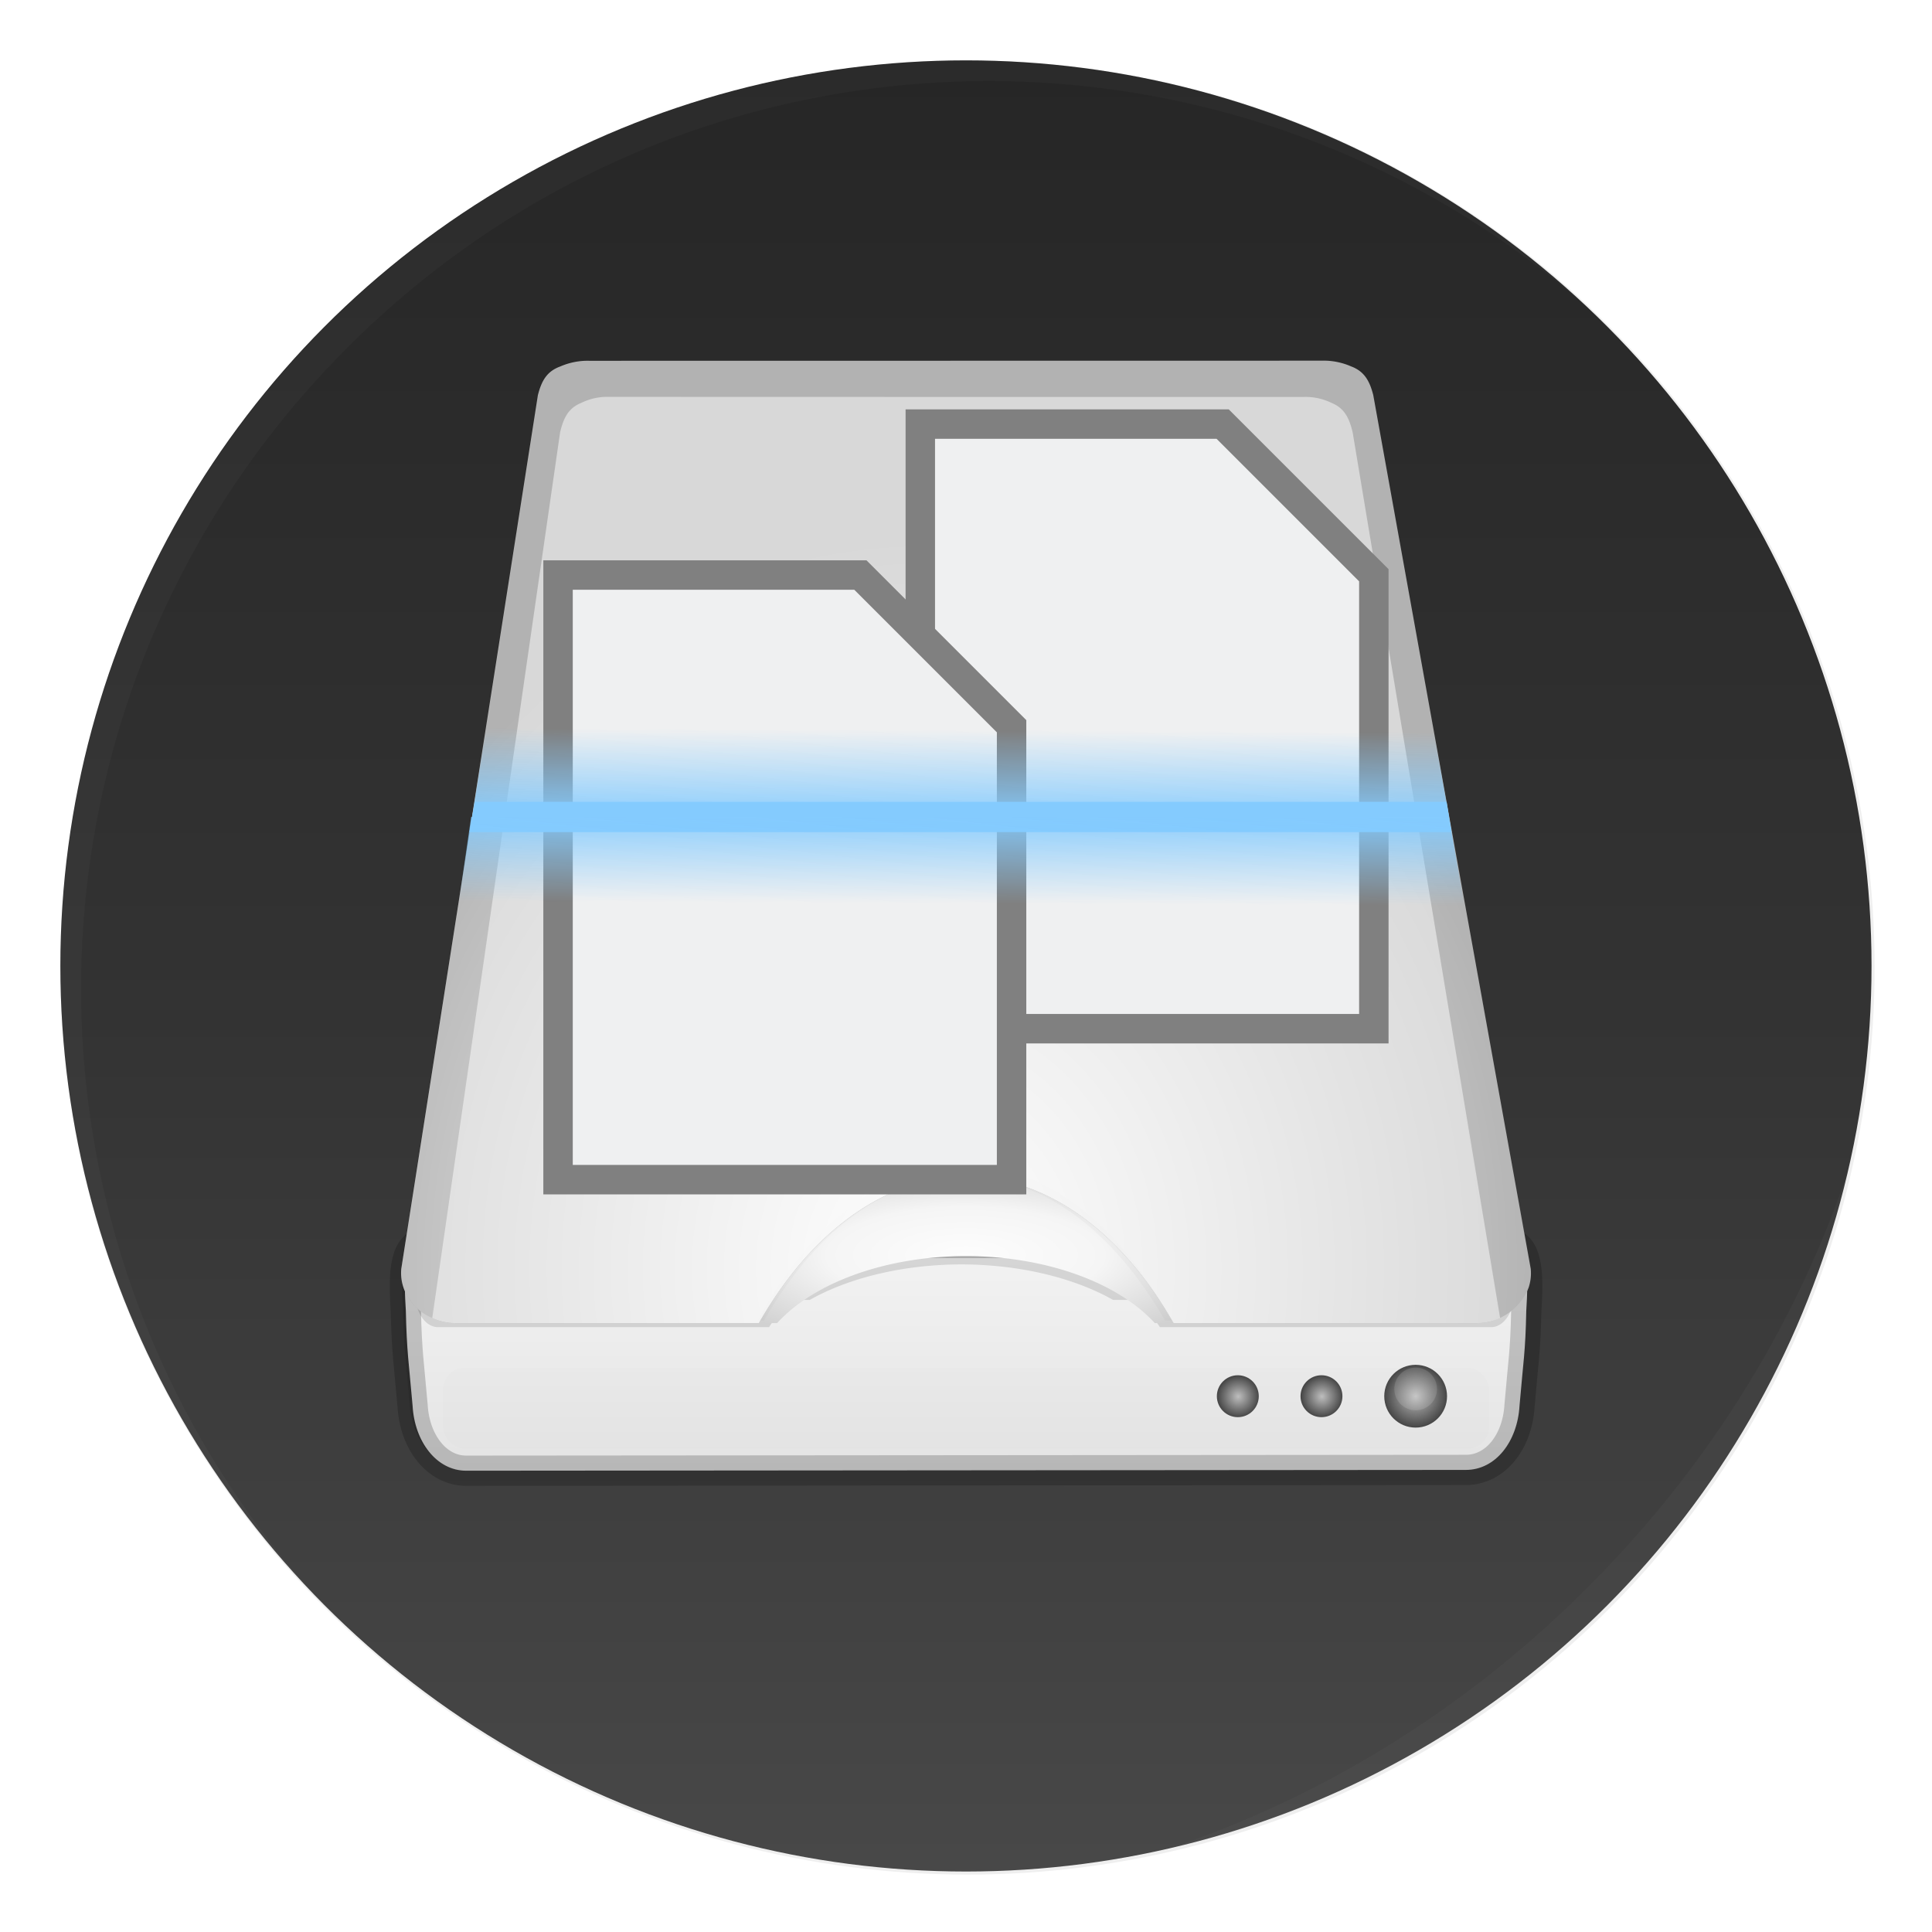 <svg width="64" height="64" version="1.1" viewBox="0 0 16.933 16.933" xmlns="http://www.w3.org/2000/svg" xmlns:xlink="http://www.w3.org/1999/xlink">
 <defs>
  <filter id="j" x="-.055" y="-.066" width="1.109" height="1.133" color-interpolation-filters="sRGB">
   <feGaussianBlur stdDeviation=".302"/>
  </filter>
  <filter id="g" x="-.087" y="-.424" width="1.174" height="1.848" color-interpolation-filters="sRGB">
   <feGaussianBlur stdDeviation=".707"/>
  </filter>
  <filter id="m" x="-.02" y="-.238" width="1.04" height="1.476" color-interpolation-filters="sRGB">
   <feGaussianBlur stdDeviation=".105"/>
  </filter>
  <filter id="f" x="-.02" y="-.176" width="1.04" height="1.353" color-interpolation-filters="sRGB">
   <feGaussianBlur stdDeviation=".44"/>
  </filter>
  <filter id="k" x="-.041" y="-.11" width="1.083" height="1.22" color-interpolation-filters="sRGB">
   <feGaussianBlur stdDeviation=".341"/>
  </filter>
  <filter id="o" x="-.182" y="-.182" width="1.364" height="1.364" color-interpolation-filters="sRGB">
   <feGaussianBlur stdDeviation=".041"/>
  </filter>
  <filter id="d" x="-.059" y="-.061" width="1.119" height="1.121" color-interpolation-filters="sRGB">
   <feGaussianBlur stdDeviation="1.338"/>
  </filter>
  <filter id="b" x="-.036" y="-.036" width="1.072" height="1.072" color-interpolation-filters="sRGB">
   <feGaussianBlur stdDeviation=".9"/>
  </filter>
  <filter id="r" x="-.014" y="-.014" width="1.028" height="1.028" color-interpolation-filters="sRGB">
   <feGaussianBlur stdDeviation=".298"/>
  </filter>
  <filter id="s" x="-.03" y="-.03" width="1.059" height="1.059" color-interpolation-filters="sRGB">
   <feGaussianBlur stdDeviation=".298"/>
  </filter>
  <radialGradient id="h" cx="32" cy="53.196" r="9.909" gradientTransform="matrix(.259 0 0 .09 .174 6.213)" gradientUnits="userSpaceOnUse">
   <stop stop-color="#fdfdfd" offset="0"/>
   <stop stop-color="#f5f5f5" offset=".473"/>
   <stop stop-color="#cecece" offset="1"/>
  </radialGradient>
  <radialGradient id="l" cx="7.937" cy="13.903" r="7.142" gradientTransform="matrix(.771 0 0 .899 1.985 -1.379)" gradientUnits="userSpaceOnUse">
   <stop stop-color="#fff" offset="0"/>
   <stop stop-color="#fff" stop-opacity="0" offset="1"/>
  </radialGradient>
  <radialGradient id="n" cx="14.155" cy="14.42" r=".397" gradientUnits="userSpaceOnUse" xlink:href="#a"/>
  <radialGradient id="p" cx="14.155" cy="14.42" r=".397" gradientTransform="translate(3.528 4.806)scale(.667)" gradientUnits="userSpaceOnUse" xlink:href="#a"/>
  <radialGradient id="q" cx="14.155" cy="14.42" r=".397" gradientTransform="translate(2.47 4.806)scale(.667)" gradientUnits="userSpaceOnUse" xlink:href="#a"/>
  <linearGradient id="a">
   <stop stop-color="#bebebe" offset="0"/>
   <stop stop-color="#464646" offset="1"/>
  </linearGradient>
  <linearGradient id="e" x1="8.466" x2="8.466" y1="12.477" y2="15.356" gradientTransform="matrix(.69 0 0 .693 2.627 2.244)" gradientUnits="userSpaceOnUse">
   <stop stop-color="#f3f3f3" offset="0"/>
   <stop stop-color="#e4e4e4" offset="1"/>
  </linearGradient>
  <linearGradient id="c" x1="-506.45" x2="-506.45" y1="-19.101" y2="1013.6" gradientTransform="translate(16.349 .826)scale(.016)" gradientUnits="userSpaceOnUse">
   <stop stop-color="#262626" offset="0"/>
   <stop stop-color="#333" offset=".508"/>
   <stop stop-color="#4a4a4a" offset="1"/>
  </linearGradient>
  <clipPath id="i">
   <path d="M3.814 1.38a.9.9 0 0 0-.36.065c-.16.053-.229.153-.275.316l-1.687 9.643a.45.45 0 0 0 .038.233.6.6 0 0 0 .169.21.7.7 0 0 0 .165.097c.09.038.192.06.296.06h3.746a3.496 5.043 0 0 1 2.56-1.619 3.496 5.043 0 0 1 2.562 1.619h3.744c.243 0 .47-.116.588-.29l.043-.077.012-.027a.5.5 0 0 0 .026-.206L13.495 1.76c-.046-.162-.114-.262-.274-.316a.9.9 0 0 0-.36-.064H8.465z" fill="#929292"/>
  </clipPath>
  <linearGradient id="linearGradient890" x1="408.56" x2="408.57" y1="-521.5" y2="-518.81" gradientTransform="matrix(.265 0 0 .309 -114.79 154.05)" gradientUnits="userSpaceOnUse" xlink:href="#g-3"/>
  <linearGradient id="g-3" x2="0" y1="-521.8" y2="-518.8" gradientTransform="matrix(1 0 0 1.667 1.7422e-6 347.87)" gradientUnits="userSpaceOnUse">
   <stop stop-color="#84cbfe" offset="0"/>
   <stop stop-color="#84cbfe" stop-opacity="0" offset="1"/>
  </linearGradient>
  <linearGradient id="linearGradient904" x1="408.56" x2="408.57" y1="-521.5" y2="-518.81" gradientTransform="matrix(.265 0 0 .309 -101.41 168.09)" gradientUnits="userSpaceOnUse" xlink:href="#g-3"/>
 </defs>
 <circle transform="scale(.265)" cx="32" cy="32" r="30" fill-rule="evenodd" filter="url(#b)" opacity=".25" style="paint-order:fill markers stroke"/>
 <circle cx="8.466" cy="8.466" r="7.937" fill="url(#c)" fill-rule="evenodd" style="paint-order:fill markers stroke"/>
 <path transform="translate(2.598 2.244)scale(.183)" d="M14 5c-.543-.001-1.013.09-1.395.28-.62.23-.883.663-1.062 1.368L5.016 48.394a2.2 2.2 0 0 0 .037.647l.01.037c-.007.418.006.859.037 1.312.037 1.99.142 2.467.318 4.538.097 1.72 1.15 3.112 2.576 3.11L56.006 58c1.427-.001 2.48-1.352 2.576-3.072.177-2.071.282-2.55.319-4.54.03-.45.041-.888.035-1.304l.012-.043a2.2 2.2 0 0 0 .037-.649L51.457 6.65c-.179-.705-.441-1.138-1.062-1.369-.381-.19-.852-.28-1.395-.28H32zm18 38.982a13.526 21.831 0 0 1 6.977 3.176h-13.96A13.526 21.831 0 0 1 32 43.982" filter="url(#d)" opacity=".35"/>
 <path d="M3.707 10.894c-.172.03-.168.312-.15.593.008.364.026.452.059.832.017.316.21.571.47.571l8.762-.007c.26 0 .452-.248.47-.564.032-.38.052-.468.059-.832.018-.282.022-.563-.15-.593H4.396z" fill="url(#e)" stroke="#000" stroke-opacity=".196" stroke-width=".265"/>
 <path transform="translate(2.598 2.244)scale(.183)" d="M6.771 45.307c-.607 0-1.097.746-1.097 1.672v2.646c0 .926.49 1.672 1.097 1.672h15.867A9.864 5.113 0 0 1 32 47.786a9.864 5.113 0 0 1 9.353 3.511h15.875c.608 0 1.098-.746 1.098-1.672V46.98c0-.926-.49-1.672-1.098-1.672z" fill-rule="evenodd" filter="url(#f)" opacity=".35" style="paint-order:stroke fill markers"/>
 <path transform="translate(2.598 2.06)scale(.183)" d="m31.855 47a10.294 5.798 0 0 0-9.771 4h2.502a10.294 5.798 0 0 1 7.269-1.7 10.294 5.798 0 0 1 7.258 1.7h2.521a10.294 5.798 0 0 0-9.779-4" fill-rule="evenodd" filter="url(#g)" opacity=".35" style="paint-order:stroke fill markers"/>
 <path d="M8.467 10.232a2.481 4.251 0 0 0-1.817 1.364h.161a1.889 1.13 0 0 1 1.657-.587 1.889 1.13 0 0 1 1.653.587h.164a2.481 4.251 0 0 0-1.817-1.364z" fill="url(#h)"/>
 <path d="M5.165 3.162a.6.6 0 0 0-.255.05c-.115.042-.163.122-.196.252L3.517 11.12a.4.4 0 0 0 .057.246.45.45 0 0 0 .207.182.5.5 0 0 0 .21.048H6.65a2.48 4.004 0 0 1 1.817-1.285 2.48 4.004 0 0 1 1.818 1.285h2.657a.49.49 0 0 0 .448-.292l.008-.02a.4.4 0 0 0 .018-.164l-1.38-7.657c-.033-.13-.082-.21-.195-.252a.6.6 0 0 0-.256-.05z" fill="#b2b2b2"/>
 <path transform="matrix(.71 0 0 .794 2.458 2.065)" d="M4.054 1.78a.8.8 0 0 0-.342.067c-.152.055-.216.158-.26.325l-1.6 9.912a.5.5 0 0 0 .077.319.6.6 0 0 0 .119.137.7.7 0 0 0 .157.099.7.7 0 0 0 .28.06h3.553a3.316 5.183 0 0 1 2.429-1.663 3.316 5.183 0 0 1 2.43 1.664h3.55c.23 0 .446-.12.557-.297a1 1 0 0 0 .041-.08l.011-.028a.5.5 0 0 0 .025-.212l-1.845-9.91c-.044-.168-.108-.27-.26-.326a.8.8 0 0 0-.342-.066H8.467z" clip-path="url(#i)" fill="#d8d8d8" filter="url(#j)"/>
 <path transform="translate(2.598 2.244)scale(.183)" d="M32 43.549a13.526 23.175 0 0 0-9.906 7.438h.297a13.526 23.175 0 0 1 9.61-6.92 13.526 23.175 0 0 1 9.603 6.92h.308A13.526 23.175 0 0 0 32 43.548z" filter="url(#k)" opacity=".15"/>
 <path d="M5.165 3.16a.6.6 0 0 0-.255.052c-.114.041-.162.12-.195.25L3.517 11.12a.4.4 0 0 0 .059.247.45.45 0 0 0 .185.172l.02.01a.5.5 0 0 0 .211.047H6.65a2.481 4.004 0 0 1 1.817-1.285 2.481 4.004 0 0 1 1.818 1.285h2.658a.49.49 0 0 0 .416-.23.4.4 0 0 0 .032-.062l.007-.02a.4.4 0 0 0 .019-.164l-1.38-7.657c-.034-.13-.081-.21-.195-.251a.6.6 0 0 0-.257-.052H8.468z" fill="url(#l)"/>
 <g transform="translate(2.598 2.244)scale(.693)" fill-rule="evenodd">
  <rect transform="matrix(1.042 0 0 .967 -.353 .5)" x="2.117" y="14.023" width="12.7" height="1.058" rx=".265" ry=".295" filter="url(#m)" opacity=".1" style="paint-order:stroke fill markers"/>
  <circle cx="14.155" cy="14.42" r=".397" fill="url(#n)" style="paint-order:stroke fill markers"/>
  <circle cx="14.155" cy="14.328" r=".27" fill="#fff" filter="url(#o)" opacity=".36" style="paint-order:stroke fill markers"/>
  <circle cx="12.964" cy="14.42" r=".265" fill="url(#p)" style="paint-order:stroke fill markers"/>
  <circle cx="11.906" cy="14.42" r=".265" fill="url(#q)" style="paint-order:stroke fill markers"/>
 </g>
 <path transform="scale(.265)" d="M10.787 10.787a29.934 29.934 0 0 0 0 42.426c.119.119.242.23.362.345-11.4-11.775-11.288-30.43.345-42.065S41.784-.25 53.56 11.148c-.116-.12-.227-.243-.345-.362a29.934 29.934 0 0 0-42.426 0z" fill="#fff" filter="url(#r)" opacity=".15"/>
 <path transform="scale(.265)" d="m37.435 61.526c5.772-1.063 11.297-3.831 15.779-8.313s7.25-10.007 8.313-15.779c-1.592 5.434-4.606 10.657-9.02 15.072s-9.639 7.428-15.072 9.02" fill="#fff" filter="url(#s)" opacity=".15"/>
 <g transform="translate(15.159 .139)">
  <path d="m-7.093 3.578 2.65 2.6e-6 1.325 1.325 2.7e-6 3.974h-3.975z" fill="#eff0f1" stroke="#808080" stroke-linecap="round" stroke-width=".258"/>
  <path d="m-10.268 4.901 2.65 2.6e-6 1.325 1.325 2.6e-6 3.974h-3.975z" fill="#eff0f1" stroke="#808080" stroke-linecap="round" stroke-width=".258"/>
  <path transform="scale(1,-1)" d="m-11.021-7.021h8.562l-0.166 0.926h-8.25z" fill="url(#linearGradient890)" stroke-width=".286"/>
  <path d="m-10.998 6.889h8.518l0.043 0.265h-8.608z" fill="#84cbfe" stroke-linecap="round" stroke-linejoin="bevel" stroke-width="1.64"/>
  <path transform="scale(-1,1)" d="m2.46 7.021h8.569l0.137 0.926h-8.869z" fill="url(#linearGradient904)" stroke-width=".286"/>
 </g>
</svg>
